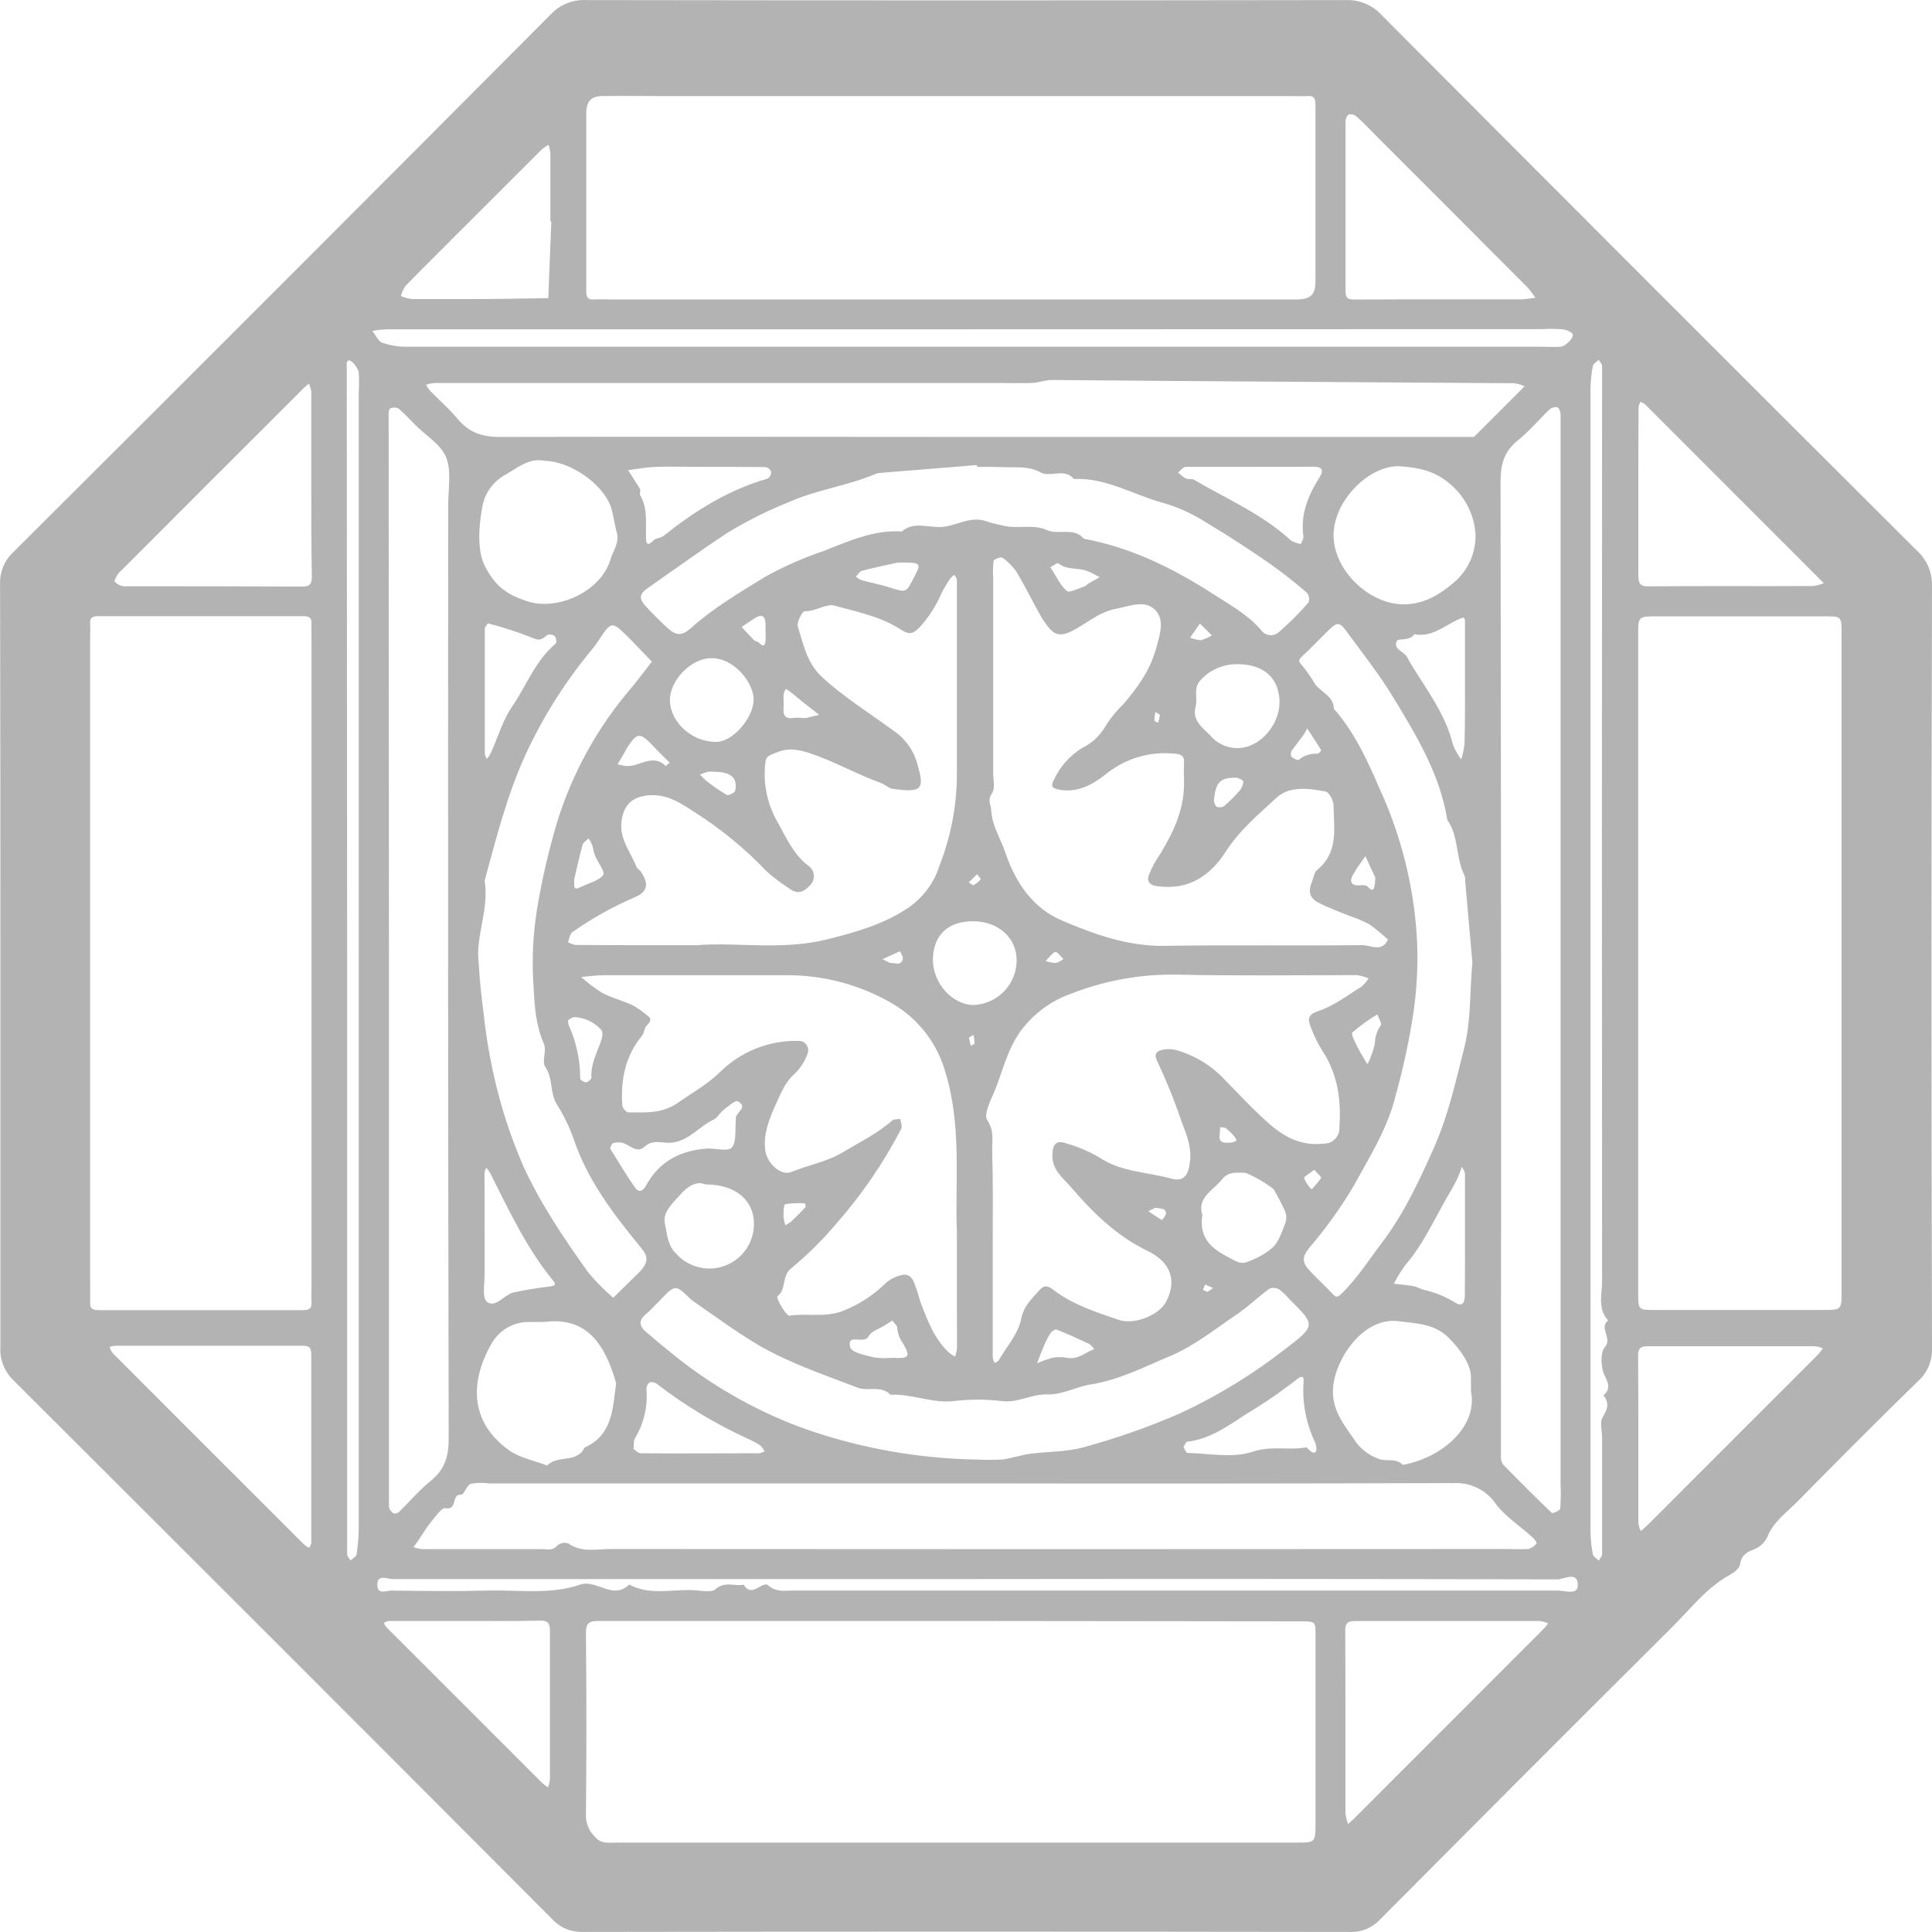 <svg width="25" height="25" viewBox="0 0 25 25" fill="none" xmlns="http://www.w3.org/2000/svg">
<path opacity="0.3" d="M0.005 12.48C0.005 10.843 0.005 9.205 0.001 7.568C-0.003 7.487 0.011 7.406 0.042 7.332C0.073 7.257 0.121 7.19 0.181 7.136C2.501 4.824 4.816 2.508 7.125 0.188C7.184 0.124 7.257 0.074 7.338 0.042C7.419 0.01 7.506 -0.004 7.593 0.001C10.866 0.006 14.141 0.006 17.417 0.001C17.504 -0.002 17.59 0.014 17.671 0.048C17.751 0.082 17.823 0.133 17.881 0.198C20.183 2.509 22.488 4.816 24.798 7.118C24.863 7.176 24.916 7.248 24.951 7.328C24.985 7.408 25.002 7.495 25 7.583C24.991 10.871 24.991 14.159 25 17.446C25.003 17.527 24.988 17.608 24.956 17.682C24.924 17.756 24.876 17.823 24.815 17.876C24.289 18.389 23.77 18.91 23.255 19.434C23.114 19.576 22.945 19.693 22.868 19.891C22.834 19.961 22.776 20.016 22.704 20.046C22.602 20.084 22.534 20.123 22.516 20.244C22.508 20.295 22.438 20.349 22.384 20.379C22.087 20.541 21.885 20.808 21.653 21.039C20.383 22.303 19.117 23.571 17.854 24.842C17.802 24.897 17.739 24.939 17.669 24.966C17.599 24.993 17.523 25.004 17.448 24.999C14.148 24.994 10.848 24.994 7.547 24.999C7.473 25.002 7.398 24.989 7.329 24.961C7.26 24.933 7.198 24.89 7.147 24.835C4.827 22.507 2.502 20.183 0.175 17.862C0.117 17.807 0.072 17.739 0.042 17.665C0.013 17.591 0 17.511 0.005 17.431C0.005 15.781 0.005 14.131 0.005 12.48ZM12.311 20.975H10.264C9.427 20.975 8.59 20.975 7.753 20.975C7.617 20.975 7.58 21.003 7.582 21.143C7.59 21.93 7.59 22.716 7.582 23.501C7.582 23.551 7.593 23.6 7.613 23.645C7.632 23.691 7.661 23.732 7.697 23.766C7.779 23.865 7.878 23.843 7.976 23.843H16.785C17.017 23.843 17.022 23.843 17.023 23.594C17.023 22.783 17.023 21.972 17.023 21.16C17.023 20.983 17.023 20.981 16.833 20.98L12.311 20.975ZM1.166 12.444V16.582C1.166 16.672 1.169 16.762 1.166 16.852C1.162 16.942 1.209 16.953 1.284 16.953C2.161 16.953 3.037 16.953 3.914 16.953C3.991 16.953 4.036 16.941 4.031 16.851C4.026 16.774 4.031 16.697 4.031 16.619V8.305C4.031 8.228 4.027 8.151 4.031 8.073C4.036 7.982 3.987 7.973 3.912 7.973C3.036 7.973 2.159 7.973 1.282 7.973C1.205 7.973 1.159 7.984 1.166 8.074C1.17 8.138 1.166 8.203 1.166 8.268V12.444ZM12.366 1.243H8.503C8.271 1.243 8.039 1.239 7.807 1.243C7.645 1.243 7.587 1.307 7.586 1.475C7.586 2.236 7.586 2.996 7.586 3.756C7.586 3.829 7.593 3.88 7.684 3.875C7.761 3.87 7.839 3.875 7.916 3.875H16.608C16.672 3.875 16.737 3.875 16.801 3.875C16.963 3.867 17.021 3.81 17.022 3.643C17.022 2.882 17.022 2.122 17.022 1.362C17.022 1.289 17.015 1.237 16.924 1.243C16.86 1.247 16.795 1.243 16.73 1.243H12.366ZM23.83 12.463V8.207C23.83 7.975 23.83 7.975 23.614 7.975H21.448C21.2 7.975 21.198 7.975 21.198 8.212V16.719C21.198 16.951 21.198 16.951 21.414 16.951H23.58C23.828 16.951 23.83 16.951 23.83 16.714V12.463ZM12.588 19.195H6.323C6.245 19.184 6.167 19.186 6.091 19.201C6.038 19.221 6.003 19.345 5.967 19.341C5.835 19.331 5.925 19.549 5.763 19.516C5.715 19.506 5.633 19.628 5.575 19.697C5.518 19.765 5.465 19.857 5.41 19.937C5.391 19.965 5.37 19.991 5.351 20.019C5.385 20.032 5.42 20.041 5.456 20.045C5.971 20.045 6.487 20.045 7.003 20.045C7.075 20.045 7.153 20.073 7.216 19.995C7.235 19.98 7.258 19.97 7.282 19.966C7.307 19.962 7.331 19.964 7.355 19.973C7.528 20.094 7.721 20.044 7.905 20.044C11.76 20.047 15.614 20.047 19.468 20.044C19.572 20.044 19.675 20.05 19.777 20.044C19.821 20.032 19.858 20.005 19.885 19.969C19.89 19.963 19.854 19.912 19.83 19.892C19.675 19.751 19.487 19.631 19.36 19.467C19.302 19.378 19.221 19.306 19.126 19.258C19.031 19.21 18.925 19.187 18.819 19.191C16.741 19.197 14.664 19.199 12.588 19.195ZM12.846 16.1C12.846 16.59 12.846 17.08 12.846 17.57C12.851 17.593 12.859 17.616 12.871 17.637C12.888 17.627 12.912 17.62 12.922 17.604C13.024 17.428 13.175 17.261 13.213 17.071C13.246 16.898 13.349 16.811 13.445 16.7C13.508 16.627 13.555 16.631 13.634 16.693C13.885 16.885 14.184 16.979 14.479 17.08C14.677 17.146 14.995 17.021 15.088 16.847C15.231 16.58 15.157 16.336 14.85 16.187C14.444 15.991 14.133 15.683 13.85 15.352C13.757 15.245 13.611 15.134 13.618 14.949C13.618 14.807 13.669 14.75 13.793 14.794C13.942 14.836 14.086 14.896 14.22 14.974C14.503 15.167 14.838 15.164 15.148 15.249C15.322 15.298 15.38 15.209 15.4 15.017C15.42 14.825 15.342 14.657 15.28 14.486C15.192 14.226 15.088 13.972 14.971 13.724C14.921 13.625 14.994 13.598 15.021 13.59C15.089 13.571 15.161 13.571 15.228 13.59C15.465 13.659 15.678 13.79 15.847 13.97C16.036 14.163 16.22 14.363 16.423 14.541C16.627 14.72 16.848 14.832 17.127 14.798C17.155 14.799 17.183 14.794 17.209 14.784C17.234 14.773 17.257 14.757 17.277 14.737C17.296 14.717 17.311 14.693 17.32 14.667C17.33 14.641 17.334 14.613 17.332 14.586C17.355 14.247 17.315 13.922 17.129 13.625C17.064 13.525 17.009 13.418 16.967 13.306C16.937 13.223 16.89 13.139 17.054 13.085C17.255 13.02 17.433 12.881 17.617 12.768C17.653 12.737 17.684 12.701 17.709 12.66C17.663 12.641 17.614 12.627 17.564 12.618C16.791 12.618 16.017 12.629 15.244 12.612C14.775 12.602 14.309 12.684 13.872 12.854C13.61 12.944 13.38 13.111 13.213 13.334C13.024 13.591 12.972 13.884 12.854 14.156C12.81 14.254 12.728 14.425 12.776 14.497C12.87 14.635 12.836 14.767 12.839 14.899C12.851 15.3 12.846 15.7 12.846 16.1ZM15.321 10.078C15.318 10.014 15.318 9.949 15.321 9.886C15.33 9.788 15.297 9.759 15.195 9.752C15.035 9.736 14.873 9.752 14.719 9.799C14.566 9.847 14.422 9.924 14.299 10.026C14.144 10.147 13.953 10.258 13.725 10.221C13.616 10.205 13.588 10.177 13.641 10.083C13.72 9.915 13.847 9.774 14.006 9.677C14.12 9.622 14.216 9.536 14.284 9.43C14.354 9.313 14.44 9.205 14.538 9.11C14.72 8.897 14.88 8.679 14.959 8.394C15.009 8.216 15.07 8.031 14.959 7.904C14.827 7.755 14.631 7.84 14.443 7.877C14.211 7.922 14.056 8.074 13.866 8.168C13.742 8.228 13.656 8.228 13.573 8.123C13.534 8.076 13.499 8.026 13.468 7.973C13.363 7.785 13.267 7.591 13.158 7.407C13.108 7.333 13.045 7.268 12.972 7.217C12.953 7.202 12.862 7.235 12.857 7.257C12.848 7.334 12.846 7.412 12.852 7.489V10.002C12.852 10.091 12.88 10.202 12.837 10.264C12.775 10.354 12.821 10.406 12.826 10.484C12.838 10.691 12.948 10.851 13.009 11.032C13.139 11.418 13.367 11.754 13.742 11.912C14.162 12.09 14.597 12.248 15.075 12.239C15.926 12.226 16.777 12.239 17.628 12.23C17.736 12.23 17.882 12.328 17.96 12.158C17.883 12.086 17.802 12.019 17.717 11.959C17.632 11.915 17.544 11.878 17.454 11.849C17.322 11.794 17.186 11.746 17.06 11.68C16.934 11.614 16.928 11.525 16.983 11.391C17.002 11.347 17.007 11.288 17.039 11.261C17.323 11.035 17.261 10.72 17.256 10.424C17.256 10.361 17.2 10.252 17.154 10.243C16.934 10.2 16.683 10.166 16.512 10.328C16.28 10.543 16.038 10.744 15.862 11.019C15.663 11.329 15.382 11.525 14.975 11.467C14.857 11.451 14.842 11.39 14.867 11.322C14.907 11.221 14.959 11.126 15.022 11.037C15.19 10.751 15.335 10.461 15.321 10.077V10.078ZM20.194 12.444V5.673C20.194 5.57 20.194 5.467 20.194 5.364C20.194 5.33 20.176 5.281 20.153 5.271C20.135 5.267 20.117 5.268 20.099 5.272C20.082 5.277 20.066 5.285 20.052 5.297C19.912 5.431 19.788 5.582 19.637 5.702C19.461 5.845 19.417 6.012 19.417 6.235C19.424 10.362 19.426 14.489 19.422 18.616C19.422 18.693 19.422 18.77 19.422 18.848C19.42 18.884 19.43 18.92 19.45 18.951C19.657 19.163 19.866 19.373 20.081 19.577C20.091 19.588 20.186 19.546 20.189 19.522C20.197 19.419 20.199 19.316 20.194 19.213V12.444ZM5.033 12.386V19.195C5.033 19.299 5.033 19.402 5.033 19.505C5.037 19.521 5.045 19.536 5.055 19.549C5.065 19.562 5.078 19.574 5.092 19.582C5.104 19.585 5.116 19.585 5.128 19.583C5.139 19.581 5.151 19.576 5.16 19.568C5.298 19.433 5.425 19.283 5.574 19.162C5.76 19.012 5.81 18.834 5.806 18.598C5.798 14.574 5.796 10.55 5.8 6.527C5.8 6.321 5.844 6.096 5.773 5.918C5.707 5.753 5.514 5.639 5.377 5.502C5.305 5.429 5.235 5.353 5.157 5.286C5.125 5.271 5.088 5.27 5.055 5.282C5.041 5.282 5.029 5.322 5.029 5.345C5.029 5.422 5.029 5.5 5.029 5.577L5.033 12.386ZM12.382 15.937C12.355 15.307 12.449 14.587 12.235 13.88C12.133 13.512 11.895 13.197 11.569 12.999C11.149 12.748 10.667 12.617 10.177 12.619C9.391 12.619 8.605 12.619 7.82 12.619C7.72 12.619 7.62 12.634 7.52 12.642C7.604 12.718 7.695 12.787 7.791 12.847C7.916 12.913 8.058 12.948 8.187 13.008C8.25 13.044 8.311 13.086 8.367 13.133C8.444 13.183 8.417 13.22 8.367 13.273C8.336 13.303 8.338 13.365 8.309 13.401C8.091 13.662 8.031 13.97 8.052 14.299C8.052 14.333 8.1 14.394 8.13 14.394C8.352 14.394 8.567 14.415 8.774 14.269C8.953 14.142 9.146 14.037 9.307 13.882C9.441 13.747 9.601 13.641 9.777 13.57C9.953 13.499 10.142 13.465 10.332 13.469C10.353 13.468 10.374 13.473 10.393 13.482C10.412 13.492 10.428 13.506 10.439 13.524C10.45 13.541 10.457 13.562 10.458 13.583C10.46 13.604 10.455 13.625 10.446 13.644C10.412 13.735 10.359 13.818 10.291 13.887C10.151 14.005 10.096 14.169 10.025 14.321C9.948 14.497 9.875 14.684 9.903 14.89C9.926 15.051 10.104 15.221 10.238 15.166C10.458 15.076 10.695 15.036 10.905 14.911C11.115 14.785 11.353 14.669 11.546 14.499C11.569 14.479 11.614 14.485 11.649 14.478C11.655 14.522 11.678 14.576 11.661 14.609C11.43 15.053 11.146 15.467 10.815 15.842C10.64 16.049 10.447 16.239 10.238 16.412C10.111 16.513 10.18 16.678 10.063 16.772C10.034 16.795 10.176 17.032 10.218 17.025C10.439 16.99 10.654 17.051 10.889 16.97C11.095 16.892 11.284 16.774 11.443 16.621C11.511 16.553 11.6 16.509 11.695 16.494C11.811 16.488 11.833 16.614 11.867 16.705C11.887 16.761 11.899 16.82 11.921 16.876C12.008 17.102 12.095 17.329 12.277 17.5C12.303 17.521 12.33 17.54 12.359 17.555C12.371 17.521 12.379 17.486 12.383 17.45C12.382 16.974 12.382 16.498 12.382 15.937V15.937ZM9.019 12.231C9.517 12.188 10.116 12.303 10.708 12.154C11.071 12.064 11.422 11.965 11.742 11.754C11.941 11.621 12.089 11.424 12.159 11.195C12.301 10.831 12.377 10.444 12.382 10.053C12.382 9.293 12.382 8.533 12.382 7.772C12.382 7.683 12.382 7.592 12.382 7.502C12.382 7.481 12.361 7.46 12.35 7.439C12.33 7.451 12.312 7.466 12.296 7.484C12.257 7.544 12.219 7.606 12.186 7.67C12.114 7.839 12.014 7.994 11.889 8.129C11.791 8.223 11.742 8.201 11.638 8.135C11.385 7.975 11.084 7.916 10.799 7.837C10.692 7.806 10.552 7.914 10.412 7.909C10.383 7.909 10.306 8.054 10.324 8.109C10.397 8.337 10.438 8.573 10.633 8.757C10.917 9.02 11.243 9.221 11.549 9.446C11.706 9.548 11.821 9.704 11.87 9.884C11.9 9.998 11.948 10.139 11.886 10.194C11.824 10.248 11.67 10.22 11.559 10.209C11.504 10.204 11.455 10.152 11.399 10.132C11.085 10.018 10.795 9.851 10.475 9.745C10.311 9.692 10.188 9.675 10.029 9.745C9.952 9.779 9.91 9.781 9.902 9.88C9.874 10.14 9.928 10.401 10.056 10.628C10.171 10.83 10.261 11.05 10.455 11.199C10.476 11.212 10.495 11.231 10.508 11.253C10.521 11.274 10.529 11.299 10.531 11.325C10.533 11.35 10.529 11.376 10.52 11.399C10.51 11.423 10.495 11.444 10.476 11.461C10.398 11.549 10.313 11.575 10.212 11.496C10.109 11.43 10.011 11.356 9.919 11.274C9.643 10.984 9.333 10.729 8.995 10.514C8.814 10.396 8.632 10.269 8.39 10.292C8.171 10.312 8.065 10.423 8.041 10.642C8.018 10.861 8.161 11.029 8.237 11.22C8.246 11.242 8.276 11.255 8.291 11.276C8.396 11.431 8.386 11.536 8.221 11.607C7.934 11.73 7.661 11.883 7.406 12.062C7.373 12.085 7.368 12.147 7.349 12.191C7.38 12.209 7.414 12.221 7.449 12.228C7.943 12.231 8.437 12.231 9.019 12.231ZM12.62 5.654H19.073L19.647 5.08L19.728 4.998C19.685 4.979 19.64 4.966 19.594 4.959C17.602 4.945 15.609 4.935 13.616 4.917C13.52 4.917 13.438 4.953 13.348 4.956C13.219 4.96 13.09 4.956 12.961 4.956H5.62C5.584 4.96 5.548 4.967 5.514 4.978C5.527 5.006 5.544 5.032 5.564 5.056C5.681 5.175 5.81 5.288 5.916 5.414C6.065 5.596 6.237 5.656 6.477 5.654C8.525 5.649 10.572 5.654 12.62 5.654ZM12.62 18.886C12.736 18.892 12.852 18.892 12.968 18.886C13.088 18.872 13.204 18.829 13.323 18.813C13.555 18.781 13.8 18.79 14.024 18.727C14.45 18.611 14.867 18.464 15.272 18.288C15.764 18.059 16.229 17.773 16.656 17.437C17.028 17.154 17.016 17.138 16.691 16.818C16.65 16.769 16.604 16.724 16.553 16.685C16.533 16.674 16.512 16.667 16.49 16.666C16.468 16.664 16.445 16.668 16.425 16.676C16.284 16.779 16.159 16.902 16.016 17C15.735 17.189 15.464 17.409 15.156 17.541C14.817 17.682 14.486 17.857 14.111 17.915C13.923 17.945 13.745 18.051 13.548 18.044C13.352 18.037 13.17 18.157 12.961 18.13C12.755 18.105 12.548 18.105 12.342 18.13C12.061 18.162 11.801 18.034 11.523 18.048C11.401 17.922 11.232 18.008 11.097 17.956C10.675 17.794 10.241 17.647 9.848 17.425C9.544 17.248 9.261 17.038 8.97 16.837C8.893 16.781 8.811 16.664 8.738 16.669C8.666 16.673 8.584 16.787 8.512 16.855C8.464 16.899 8.424 16.95 8.374 16.991C8.278 17.068 8.248 17.139 8.36 17.235C8.492 17.349 8.626 17.459 8.762 17.568C9.273 17.972 9.848 18.29 10.463 18.506C11.156 18.743 11.882 18.871 12.614 18.886H12.62ZM12.642 6.041V6.018L11.405 6.118C11.38 6.119 11.356 6.123 11.333 6.131C10.97 6.286 10.574 6.335 10.21 6.496C9.933 6.607 9.665 6.741 9.411 6.896C9.065 7.124 8.729 7.368 8.39 7.604C8.263 7.692 8.261 7.748 8.381 7.872C8.452 7.95 8.526 8.019 8.599 8.091C8.735 8.223 8.807 8.246 8.941 8.127C9.235 7.864 9.568 7.669 9.901 7.464C10.142 7.33 10.394 7.219 10.654 7.131C10.979 7.004 11.304 6.854 11.669 6.877C11.824 6.743 12.013 6.83 12.184 6.819C12.37 6.807 12.537 6.684 12.731 6.736C12.835 6.77 12.94 6.796 13.047 6.814C13.209 6.832 13.393 6.791 13.533 6.854C13.696 6.931 13.892 6.814 14.025 6.971C14.637 7.085 15.181 7.353 15.699 7.687C15.916 7.828 16.145 7.952 16.317 8.151C16.33 8.17 16.346 8.185 16.365 8.197C16.384 8.208 16.405 8.216 16.427 8.218C16.449 8.221 16.471 8.219 16.493 8.212C16.514 8.205 16.533 8.194 16.549 8.179C16.685 8.061 16.813 7.933 16.931 7.797C16.939 7.776 16.942 7.754 16.939 7.732C16.935 7.71 16.927 7.689 16.913 7.672C16.755 7.534 16.59 7.405 16.419 7.285C16.16 7.106 15.897 6.933 15.627 6.773C15.457 6.662 15.272 6.575 15.078 6.515C14.683 6.414 14.323 6.178 13.896 6.198C13.773 6.051 13.586 6.182 13.468 6.114C13.309 6.027 13.153 6.052 12.994 6.045C12.871 6.041 12.755 6.041 12.639 6.041H12.642ZM19.054 12.47C19.024 12.132 18.992 11.769 18.96 11.407C18.962 11.381 18.959 11.354 18.951 11.329C18.834 11.103 18.881 10.825 18.728 10.61C18.633 10.015 18.325 9.511 18.02 9.01C17.849 8.729 17.643 8.469 17.449 8.203C17.326 8.033 17.312 8.035 17.15 8.196C17.049 8.296 16.952 8.4 16.847 8.495C16.799 8.54 16.801 8.559 16.847 8.608C16.909 8.683 16.965 8.763 17.014 8.847C17.091 8.961 17.257 9.002 17.26 9.171C17.569 9.522 17.737 9.944 17.922 10.365C18.168 10.949 18.309 11.572 18.338 12.205C18.35 12.531 18.33 12.858 18.278 13.18C18.224 13.515 18.151 13.848 18.06 14.175C17.957 14.6 17.724 14.966 17.519 15.342C17.35 15.627 17.157 15.896 16.942 16.147C16.85 16.261 16.846 16.334 16.942 16.437C17.039 16.541 17.144 16.637 17.241 16.74C17.281 16.783 17.301 16.796 17.353 16.746C17.56 16.546 17.712 16.305 17.884 16.078C18.171 15.699 18.366 15.277 18.557 14.847C18.747 14.417 18.839 13.981 18.951 13.543C19.034 13.208 19.018 12.85 19.051 12.47H19.054ZM6.193 12.44C6.207 12.698 6.231 12.904 6.258 13.115C6.292 13.432 6.347 13.746 6.423 14.056C6.508 14.404 6.623 14.745 6.765 15.075C6.989 15.57 7.295 16.021 7.61 16.463C7.709 16.582 7.818 16.692 7.935 16.793L8.236 16.498C8.253 16.481 8.273 16.463 8.29 16.444C8.387 16.334 8.39 16.262 8.3 16.152C7.945 15.72 7.604 15.278 7.423 14.738C7.367 14.58 7.294 14.429 7.204 14.288C7.113 14.138 7.159 13.957 7.056 13.806C7.008 13.734 7.077 13.592 7.038 13.506C6.934 13.274 6.918 13.026 6.906 12.792C6.879 12.44 6.895 12.087 6.953 11.739C7.016 11.368 7.101 11.002 7.208 10.642C7.404 10.006 7.729 9.417 8.161 8.911C8.257 8.798 8.344 8.678 8.435 8.561L8.169 8.285L8.141 8.257C7.915 8.032 7.915 8.032 7.741 8.294C7.72 8.324 7.7 8.355 7.677 8.384C7.326 8.802 7.032 9.265 6.803 9.76C6.56 10.289 6.422 10.844 6.271 11.396C6.331 11.767 6.153 12.12 6.193 12.44ZM12.575 4.261H5.002C4.941 4.264 4.879 4.271 4.818 4.282C4.861 4.336 4.895 4.419 4.95 4.436C5.055 4.472 5.165 4.489 5.276 4.487C10.17 4.487 15.064 4.487 19.958 4.487C20.035 4.487 20.112 4.492 20.19 4.487C20.267 4.481 20.382 4.358 20.345 4.313C20.299 4.278 20.243 4.259 20.186 4.259C20.109 4.254 20.031 4.254 19.954 4.259L12.575 4.261ZM4.028 18.731C4.028 18.331 4.028 17.931 4.028 17.532C4.028 17.454 4.015 17.414 3.926 17.414C3.114 17.414 2.302 17.414 1.49 17.414C1.465 17.416 1.442 17.422 1.418 17.429C1.427 17.457 1.439 17.483 1.456 17.507C2.203 18.256 2.951 19.004 3.7 19.751C3.782 19.833 3.863 19.916 3.946 19.996C3.963 20.009 3.981 20.02 4.001 20.029C4.013 20.01 4.022 19.99 4.028 19.969C4.028 19.556 4.028 19.143 4.028 18.731ZM17.41 22.304C17.41 22.691 17.41 23.078 17.41 23.465C17.416 23.513 17.428 23.559 17.445 23.604C17.473 23.578 17.501 23.552 17.527 23.527L19.962 21.09C19.988 21.065 20.009 21.035 20.034 21.008C20.001 20.993 19.967 20.982 19.931 20.976C19.132 20.976 18.332 20.976 17.533 20.976C17.427 20.976 17.406 21.014 17.407 21.11C17.41 21.505 17.41 21.903 17.41 22.304ZM4.028 6.262C4.028 5.863 4.028 5.465 4.028 5.066C4.023 5.031 4.012 4.997 3.997 4.964C3.97 4.987 3.941 5.008 3.92 5.032C3.138 5.813 2.356 6.594 1.576 7.376C1.556 7.392 1.538 7.411 1.523 7.431C1.505 7.462 1.474 7.516 1.484 7.525C1.514 7.559 1.554 7.58 1.599 7.586C2.372 7.586 3.14 7.586 3.911 7.59C4.018 7.59 4.035 7.55 4.035 7.457C4.028 7.058 4.028 6.66 4.028 6.262ZM18.642 3.874C18.989 3.874 19.338 3.874 19.684 3.874C19.746 3.87 19.807 3.863 19.868 3.853C19.837 3.806 19.802 3.76 19.765 3.718C19.111 3.061 18.456 2.406 17.801 1.751C17.719 1.669 17.64 1.585 17.554 1.508C17.541 1.496 17.525 1.487 17.508 1.483C17.49 1.478 17.472 1.477 17.454 1.481C17.431 1.49 17.411 1.54 17.411 1.572C17.411 2.305 17.411 3.042 17.411 3.772C17.411 3.858 17.448 3.877 17.526 3.876C17.895 3.874 18.269 3.874 18.642 3.874ZM21.2 6.39C21.2 6.738 21.2 7.087 21.2 7.433C21.2 7.538 21.209 7.593 21.339 7.587C22.047 7.581 22.755 7.587 23.462 7.583C23.509 7.577 23.556 7.564 23.6 7.546L23.518 7.464L21.335 5.28C21.318 5.261 21.3 5.243 21.28 5.227C21.264 5.216 21.245 5.207 21.226 5.2C21.215 5.221 21.207 5.244 21.203 5.267C21.2 5.644 21.2 6.017 21.2 6.39ZM21.2 18.626C21.2 18.985 21.2 19.346 21.2 19.709C21.205 19.745 21.216 19.779 21.232 19.812C21.259 19.788 21.287 19.766 21.313 19.741L23.523 17.53C23.546 17.504 23.568 17.477 23.588 17.449C23.555 17.434 23.52 17.425 23.484 17.42C22.764 17.42 22.044 17.42 21.324 17.42C21.219 17.42 21.195 17.454 21.197 17.552C21.2 17.905 21.2 18.267 21.2 18.626ZM7.044 17.106C6.98 17.106 6.916 17.106 6.852 17.106C6.752 17.104 6.654 17.129 6.568 17.178C6.482 17.227 6.41 17.299 6.361 17.385C6.08 17.877 6.075 18.4 6.587 18.766C6.727 18.867 6.915 18.899 7.081 18.964C7.211 18.821 7.468 18.941 7.563 18.732C7.932 18.568 7.928 18.221 7.973 17.898C7.818 17.357 7.57 17.039 7.044 17.106ZM7.044 5.963C6.847 5.918 6.687 6.061 6.526 6.151C6.45 6.195 6.386 6.254 6.336 6.326C6.286 6.398 6.254 6.48 6.24 6.566C6.193 6.812 6.175 7.131 6.273 7.322C6.402 7.572 6.533 7.683 6.815 7.778C7.22 7.915 7.78 7.647 7.898 7.243C7.931 7.129 8.018 7.025 7.981 6.891C7.949 6.776 7.939 6.653 7.898 6.541C7.782 6.247 7.371 5.967 7.044 5.963ZM19.034 18C19.034 17.936 19.034 17.872 19.034 17.808C19.027 17.64 18.886 17.451 18.749 17.314C18.561 17.126 18.34 17.129 18.102 17.097C17.643 17.035 17.286 17.576 17.251 17.942C17.221 18.252 17.406 18.449 17.55 18.667C17.626 18.765 17.728 18.838 17.844 18.879C17.939 18.915 18.065 18.862 18.153 18.956C18.677 18.857 19.126 18.451 19.034 18ZM18.164 7.82C18.422 7.82 18.628 7.697 18.815 7.536C18.903 7.461 18.974 7.368 19.022 7.263C19.07 7.158 19.094 7.044 19.094 6.928C19.088 6.8 19.055 6.675 18.998 6.56C18.941 6.445 18.861 6.344 18.763 6.262C18.573 6.096 18.363 6.051 18.124 6.034C17.737 6.007 17.26 6.46 17.256 6.925C17.255 7.374 17.711 7.82 18.164 7.82ZM20.581 12.386V13.933C20.581 15.894 20.581 17.854 20.581 19.814C20.582 19.914 20.592 20.014 20.611 20.112C20.617 20.143 20.662 20.167 20.688 20.195C20.703 20.167 20.731 20.14 20.731 20.112C20.731 19.609 20.731 19.106 20.731 18.603C20.731 18.513 20.698 18.402 20.739 18.337C20.804 18.233 20.826 18.154 20.749 18.056C20.884 17.938 20.76 17.837 20.737 17.724C20.718 17.631 20.713 17.492 20.766 17.434C20.87 17.314 20.685 17.185 20.809 17.087C20.669 16.932 20.731 16.748 20.731 16.577C20.728 12.734 20.728 8.891 20.731 5.048C20.731 4.944 20.731 4.841 20.731 4.738C20.731 4.71 20.703 4.683 20.688 4.655C20.661 4.682 20.615 4.706 20.611 4.737C20.592 4.836 20.582 4.935 20.581 5.035C20.581 7.485 20.581 9.935 20.581 12.386ZM6.033 20.975C5.7 20.975 5.367 20.975 5.033 20.975C5.01 20.979 4.988 20.988 4.967 21C4.976 21.02 4.986 21.038 4.999 21.055L5.625 21.681C6.089 22.146 6.552 22.608 7.013 23.069C7.037 23.09 7.063 23.111 7.09 23.129C7.103 23.096 7.112 23.061 7.116 23.025C7.116 22.384 7.116 21.742 7.116 21.1C7.116 21.001 7.088 20.969 6.988 20.971C6.675 20.979 6.354 20.975 6.033 20.975ZM4.492 12.421V19.805C4.492 19.908 4.492 20.012 4.492 20.114C4.492 20.141 4.521 20.166 4.537 20.192C4.564 20.165 4.615 20.14 4.615 20.109C4.632 19.998 4.641 19.885 4.642 19.772C4.642 14.876 4.642 9.979 4.642 5.083C4.647 4.993 4.647 4.902 4.642 4.813C4.626 4.766 4.599 4.724 4.564 4.69C4.55 4.675 4.531 4.666 4.51 4.663C4.505 4.663 4.488 4.68 4.487 4.69C4.487 4.793 4.487 4.896 4.487 5L4.492 12.421ZM12.655 20.433C10.128 20.433 7.603 20.433 5.081 20.433C5.012 20.433 4.873 20.36 4.883 20.521C4.891 20.638 5.005 20.581 5.069 20.582C5.481 20.587 5.893 20.593 6.306 20.582C6.719 20.571 7.116 20.639 7.511 20.504C7.72 20.435 7.932 20.709 8.142 20.504C8.429 20.659 8.74 20.549 9.038 20.582C9.115 20.59 9.215 20.603 9.259 20.564C9.376 20.458 9.504 20.528 9.624 20.506C9.731 20.686 9.866 20.449 9.94 20.514C10.046 20.607 10.154 20.582 10.262 20.582C13.56 20.582 16.858 20.582 20.155 20.582C20.245 20.582 20.409 20.64 20.416 20.525C20.427 20.319 20.235 20.438 20.153 20.437C17.654 20.431 15.154 20.43 12.655 20.433ZM7.134 2.868H7.122C7.122 2.572 7.122 2.276 7.122 1.98C7.117 1.944 7.11 1.909 7.098 1.874C7.07 1.89 7.043 1.907 7.017 1.927L5.843 3.1C5.643 3.3 5.442 3.499 5.245 3.702C5.219 3.742 5.199 3.785 5.188 3.831C5.232 3.85 5.278 3.863 5.325 3.87C5.595 3.87 5.866 3.87 6.135 3.87C6.455 3.87 6.774 3.862 7.095 3.858L7.134 2.868ZM9.126 15.326C9.021 15.28 8.909 15.34 8.806 15.455C8.702 15.571 8.574 15.688 8.603 15.825C8.632 15.963 8.635 16.113 8.75 16.223C8.828 16.311 8.932 16.372 9.046 16.399C9.161 16.427 9.281 16.418 9.39 16.375C9.5 16.332 9.593 16.256 9.659 16.159C9.724 16.061 9.758 15.945 9.756 15.828C9.752 15.531 9.52 15.326 9.126 15.326ZM12.591 11.921C12.27 11.921 12.08 12.096 12.072 12.406C12.065 12.715 12.318 13.002 12.598 13.005C12.746 12.999 12.886 12.937 12.989 12.831C13.093 12.726 13.152 12.585 13.155 12.437C13.162 12.143 12.923 11.921 12.591 11.921ZM15.558 15.723C15.514 16.011 15.665 16.15 15.889 16.265C15.966 16.304 16.044 16.365 16.129 16.332C16.254 16.291 16.371 16.226 16.471 16.141C16.549 16.064 16.589 15.936 16.633 15.825C16.649 15.776 16.648 15.723 16.629 15.675C16.585 15.577 16.535 15.481 16.481 15.388C16.369 15.302 16.247 15.23 16.117 15.176C16.006 15.176 15.894 15.153 15.808 15.267C15.692 15.408 15.487 15.499 15.558 15.723ZM16.007 8.594C15.922 8.594 15.837 8.611 15.758 8.644C15.679 8.677 15.608 8.725 15.549 8.787C15.43 8.895 15.503 9.025 15.471 9.142C15.424 9.33 15.564 9.415 15.666 9.523C15.715 9.579 15.776 9.622 15.845 9.649C15.914 9.676 15.989 9.686 16.062 9.677C16.34 9.647 16.577 9.34 16.556 9.048C16.535 8.755 16.338 8.594 16.007 8.594ZM16.19 6.041C15.908 6.041 15.626 6.041 15.344 6.041C15.31 6.041 15.277 6.089 15.244 6.113C15.274 6.143 15.307 6.169 15.343 6.191C15.374 6.205 15.42 6.191 15.45 6.208C15.876 6.457 16.334 6.653 16.703 6.992C16.744 7.016 16.788 7.032 16.833 7.04C16.845 7.006 16.87 6.971 16.866 6.94C16.826 6.655 16.926 6.412 17.074 6.178C17.135 6.081 17.109 6.041 16.997 6.039C16.728 6.041 16.459 6.041 16.19 6.041ZM9.067 6.041C8.875 6.041 8.68 6.035 8.49 6.041C8.369 6.045 8.248 6.068 8.127 6.083C8.179 6.164 8.232 6.245 8.282 6.328C8.293 6.347 8.274 6.384 8.282 6.405C8.385 6.577 8.353 6.766 8.359 6.951C8.359 7.033 8.376 7.077 8.457 6.992C8.487 6.961 8.55 6.964 8.585 6.935C8.992 6.612 9.426 6.338 9.933 6.193C9.947 6.184 9.959 6.172 9.967 6.157C9.975 6.143 9.979 6.126 9.979 6.109C9.975 6.094 9.966 6.079 9.955 6.068C9.943 6.057 9.928 6.049 9.913 6.044C9.631 6.041 9.349 6.041 9.067 6.041ZM9.274 9.6C9.483 9.595 9.746 9.295 9.752 9.058C9.759 8.849 9.507 8.512 9.204 8.517C8.938 8.517 8.657 8.814 8.669 9.074C8.681 9.359 8.968 9.607 9.274 9.6ZM8.198 18.749C8.222 18.764 8.256 18.805 8.29 18.805C8.803 18.81 9.316 18.805 9.829 18.805C9.852 18.8 9.875 18.791 9.895 18.779C9.879 18.75 9.859 18.724 9.835 18.701C9.786 18.67 9.734 18.643 9.681 18.619C9.264 18.429 8.871 18.193 8.509 17.914C8.496 17.902 8.48 17.894 8.463 17.889C8.445 17.884 8.427 17.883 8.41 17.885C8.396 17.895 8.384 17.908 8.377 17.923C8.369 17.939 8.365 17.955 8.365 17.973C8.384 18.194 8.333 18.416 8.219 18.607C8.198 18.635 8.205 18.679 8.198 18.749ZM15.314 18.724C15.33 18.749 15.347 18.801 15.365 18.801C15.647 18.807 15.95 18.871 16.203 18.787C16.456 18.702 16.676 18.772 16.907 18.728C17.052 18.891 17.048 18.728 17.017 18.664C16.901 18.422 16.849 18.152 16.868 17.884C16.873 17.828 16.862 17.788 16.791 17.841C16.619 17.976 16.441 18.102 16.256 18.218C15.969 18.385 15.714 18.616 15.362 18.656C15.345 18.657 15.334 18.694 15.314 18.724ZM18.957 15.995C18.957 15.726 18.957 15.454 18.957 15.188C18.957 15.157 18.93 15.128 18.916 15.098C18.904 15.131 18.895 15.166 18.88 15.198C18.858 15.254 18.832 15.307 18.803 15.359C18.596 15.695 18.446 16.067 18.184 16.372C18.128 16.448 18.079 16.528 18.036 16.611C18.121 16.622 18.208 16.628 18.292 16.643C18.339 16.652 18.381 16.679 18.426 16.691C18.566 16.722 18.7 16.776 18.822 16.851C18.908 16.909 18.954 16.875 18.955 16.765C18.957 16.509 18.957 16.255 18.957 15.995ZM18.957 8.935V8.052C18.957 7.98 18.94 7.984 18.873 8.014C18.69 8.097 18.527 8.251 18.301 8.207C18.244 8.3 18.096 8.256 18.076 8.292C18.019 8.398 18.167 8.428 18.209 8.504C18.227 8.535 18.242 8.567 18.261 8.598C18.466 8.933 18.708 9.247 18.802 9.639C18.829 9.706 18.864 9.769 18.908 9.826C18.928 9.761 18.943 9.694 18.951 9.626C18.957 9.397 18.957 9.166 18.957 8.935ZM6.271 15.941C6.271 16.12 6.271 16.3 6.271 16.482C6.271 16.608 6.236 16.792 6.301 16.845C6.411 16.932 6.521 16.756 6.642 16.725C6.795 16.692 6.95 16.666 7.106 16.648C7.184 16.637 7.2 16.623 7.16 16.575C6.815 16.153 6.586 15.664 6.344 15.182C6.329 15.157 6.312 15.134 6.294 15.111C6.282 15.131 6.273 15.153 6.269 15.177C6.271 15.428 6.271 15.684 6.271 15.941ZM6.313 8.066C6.313 8.072 6.274 8.107 6.273 8.143C6.273 8.685 6.273 9.218 6.273 9.756C6.278 9.779 6.287 9.801 6.299 9.821C6.318 9.799 6.335 9.775 6.349 9.749C6.442 9.545 6.504 9.321 6.63 9.138C6.815 8.868 6.928 8.547 7.19 8.329C7.205 8.317 7.198 8.252 7.179 8.232C7.165 8.221 7.149 8.214 7.132 8.212C7.115 8.209 7.097 8.211 7.081 8.217C7.02 8.267 6.985 8.299 6.89 8.254C6.702 8.179 6.509 8.116 6.313 8.066ZM7.895 14.862C8.004 15.034 8.106 15.212 8.225 15.377C8.263 15.431 8.32 15.417 8.362 15.338C8.526 15.034 8.798 14.89 9.136 14.863C9.25 14.853 9.421 14.907 9.469 14.85C9.534 14.773 9.509 14.618 9.522 14.494C9.521 14.481 9.521 14.469 9.522 14.456C9.543 14.386 9.677 14.321 9.548 14.251C9.517 14.233 9.426 14.313 9.37 14.357C9.313 14.401 9.286 14.463 9.231 14.489C9.047 14.575 8.922 14.757 8.7 14.785C8.58 14.801 8.454 14.733 8.338 14.84C8.222 14.947 8.117 14.763 7.996 14.784C7.972 14.784 7.942 14.784 7.925 14.798C7.908 14.812 7.904 14.84 7.895 14.862ZM7.354 13.198C7.351 13.216 7.351 13.234 7.354 13.252C7.455 13.473 7.508 13.713 7.508 13.957C7.508 13.974 7.562 14.008 7.586 14.005C7.61 14.003 7.654 13.963 7.653 13.943C7.641 13.765 7.73 13.615 7.782 13.456C7.795 13.416 7.802 13.352 7.782 13.328C7.737 13.278 7.684 13.238 7.623 13.209C7.563 13.18 7.498 13.164 7.431 13.161C7.408 13.159 7.378 13.187 7.354 13.199V13.198ZM11.548 17.088L11.445 17.152C11.375 17.197 11.272 17.226 11.24 17.29C11.183 17.406 10.947 17.241 11.003 17.436C11.023 17.504 11.201 17.536 11.313 17.566C11.39 17.575 11.467 17.577 11.545 17.57C11.765 17.582 11.788 17.56 11.682 17.378C11.639 17.318 11.614 17.248 11.609 17.175C11.608 17.15 11.572 17.124 11.548 17.089V17.088ZM11.62 7.279C11.51 7.303 11.333 7.34 11.156 7.385C11.124 7.393 11.101 7.436 11.074 7.462C11.097 7.48 11.123 7.496 11.151 7.508C11.266 7.54 11.383 7.561 11.498 7.597C11.723 7.669 11.723 7.675 11.816 7.492C11.93 7.279 11.93 7.279 11.62 7.279ZM14.161 17.456C14.13 17.425 14.114 17.4 14.093 17.39C13.954 17.325 13.816 17.261 13.674 17.205C13.656 17.197 13.612 17.224 13.596 17.247C13.564 17.296 13.537 17.348 13.514 17.402C13.48 17.48 13.451 17.557 13.419 17.641C13.484 17.612 13.551 17.588 13.619 17.57C13.682 17.558 13.746 17.558 13.809 17.57C13.917 17.591 13.998 17.538 14.083 17.493C14.104 17.48 14.131 17.47 14.161 17.456ZM8.669 9.872C8.596 9.8 8.521 9.728 8.451 9.653C8.287 9.479 8.246 9.477 8.13 9.653C8.097 9.704 8.071 9.758 8.041 9.808C8.024 9.836 8.007 9.862 7.991 9.89C8.026 9.9 8.062 9.907 8.098 9.912C8.27 9.929 8.441 9.742 8.615 9.912C8.615 9.91 8.648 9.882 8.669 9.869V9.872ZM7.431 11.378C7.423 11.511 7.431 11.519 7.539 11.467C7.632 11.422 7.754 11.395 7.806 11.32C7.833 11.28 7.734 11.158 7.699 11.07C7.68 11.026 7.677 10.977 7.662 10.932C7.649 10.903 7.634 10.875 7.617 10.849C7.59 10.876 7.547 10.899 7.539 10.931C7.498 11.077 7.465 11.23 7.431 11.374V11.378ZM17.821 13.128C17.707 13.195 17.6 13.273 17.5 13.36C17.479 13.381 17.535 13.486 17.565 13.547C17.603 13.625 17.651 13.697 17.694 13.772C17.738 13.688 17.77 13.598 17.79 13.506C17.791 13.42 17.818 13.337 17.868 13.267C17.883 13.244 17.845 13.187 17.822 13.124L17.821 13.128ZM13.592 7.343C13.67 7.456 13.718 7.575 13.804 7.646C13.838 7.676 13.951 7.614 14.027 7.591C14.049 7.584 14.066 7.563 14.087 7.55C14.134 7.522 14.182 7.496 14.23 7.469C14.178 7.442 14.126 7.412 14.076 7.392C13.955 7.34 13.807 7.382 13.695 7.289C13.684 7.279 13.639 7.311 13.593 7.339L13.592 7.343ZM10.39 9.291C10.403 9.292 10.416 9.292 10.429 9.291C10.486 9.278 10.543 9.264 10.6 9.25C10.552 9.212 10.503 9.173 10.455 9.137L10.223 8.95C10.206 8.936 10.187 8.926 10.169 8.914C10.156 8.934 10.146 8.956 10.141 8.979C10.136 9.03 10.141 9.082 10.141 9.133C10.131 9.236 10.141 9.314 10.277 9.288C10.315 9.286 10.352 9.287 10.39 9.291ZM16.006 10.064C15.791 10.06 15.734 10.118 15.71 10.338C15.707 10.355 15.709 10.373 15.714 10.391C15.72 10.408 15.729 10.424 15.74 10.437C15.756 10.444 15.774 10.447 15.791 10.446C15.809 10.445 15.825 10.44 15.84 10.43C15.909 10.372 15.973 10.309 16.032 10.24C16.066 10.206 16.085 10.161 16.088 10.113C16.082 10.086 16.017 10.07 16.006 10.064ZM9.237 9.987C9.211 9.984 9.185 9.984 9.159 9.987C9.125 9.997 9.091 10.009 9.058 10.023C9.081 10.05 9.107 10.076 9.135 10.1C9.221 10.168 9.311 10.231 9.405 10.287C9.426 10.299 9.51 10.256 9.514 10.23C9.547 10.064 9.459 9.987 9.237 9.987ZM17.796 11.354C17.774 11.306 17.719 11.193 17.668 11.079C17.614 11.157 17.554 11.234 17.506 11.322C17.457 11.409 17.486 11.462 17.594 11.457C17.619 11.453 17.645 11.453 17.671 11.457C17.719 11.472 17.79 11.628 17.796 11.354ZM9.906 8.182C9.906 8.145 9.906 8.104 9.906 8.069C9.9 7.961 9.849 7.944 9.764 8.001L9.597 8.113C9.65 8.17 9.702 8.229 9.757 8.284C9.773 8.299 9.804 8.299 9.819 8.315C9.862 8.358 9.896 8.377 9.906 8.295C9.908 8.258 9.908 8.22 9.906 8.182V8.182ZM16.915 9.427C16.901 9.455 16.885 9.483 16.868 9.51C16.817 9.58 16.762 9.646 16.713 9.717C16.707 9.729 16.703 9.742 16.703 9.756C16.703 9.769 16.707 9.783 16.713 9.794C16.739 9.816 16.791 9.843 16.808 9.831C16.841 9.803 16.879 9.782 16.92 9.769C16.961 9.755 17.005 9.75 17.048 9.754C17.062 9.754 17.098 9.713 17.096 9.709C17.041 9.616 16.981 9.527 16.915 9.427V9.427ZM10.139 15.674C10.139 15.723 10.139 15.736 10.139 15.751C10.145 15.786 10.153 15.82 10.161 15.855C10.188 15.841 10.214 15.825 10.238 15.807C10.302 15.747 10.364 15.685 10.422 15.621C10.43 15.613 10.418 15.571 10.415 15.571C10.332 15.566 10.247 15.569 10.164 15.581C10.145 15.582 10.139 15.663 10.139 15.674ZM17.007 15.137C16.947 15.184 16.87 15.225 16.875 15.246C16.898 15.3 16.931 15.349 16.972 15.391C17.017 15.345 17.059 15.295 17.096 15.242C17.1 15.231 17.048 15.184 17.007 15.137ZM15.784 14.672C15.759 14.795 15.849 14.794 15.938 14.784C15.961 14.779 15.982 14.77 16.002 14.759C15.995 14.74 15.985 14.723 15.973 14.706C15.941 14.668 15.905 14.633 15.867 14.602C15.848 14.587 15.815 14.59 15.789 14.585L15.784 14.672ZM15.682 8.223L15.527 8.068C15.484 8.129 15.443 8.19 15.4 8.251C15.443 8.268 15.488 8.279 15.535 8.285C15.586 8.271 15.636 8.25 15.682 8.222V8.223ZM14.947 15.63L14.859 15.673C14.917 15.712 14.973 15.75 15.033 15.787C15.057 15.766 15.075 15.74 15.087 15.71C15.088 15.699 15.087 15.687 15.082 15.676C15.078 15.666 15.072 15.656 15.063 15.649C15.025 15.638 14.986 15.632 14.947 15.63V15.63ZM11.42 12.412C11.483 12.441 11.509 12.463 11.534 12.461C11.589 12.461 11.668 12.499 11.682 12.404C11.687 12.375 11.659 12.341 11.646 12.309L11.42 12.412ZM13.531 12.436C13.573 12.451 13.617 12.459 13.661 12.461C13.697 12.45 13.73 12.434 13.76 12.411C13.725 12.378 13.688 12.316 13.656 12.319C13.625 12.322 13.586 12.38 13.531 12.435V12.436ZM12.536 11.417C12.56 11.432 12.587 11.46 12.598 11.454C12.633 11.435 12.665 11.408 12.691 11.377C12.691 11.372 12.661 11.334 12.644 11.312L12.536 11.417ZM12.598 13.392C12.57 13.409 12.539 13.42 12.539 13.43C12.544 13.464 12.552 13.498 12.563 13.531C12.58 13.522 12.611 13.512 12.611 13.502C12.61 13.465 12.606 13.428 12.598 13.392ZM14.95 9.213C14.943 9.249 14.938 9.286 14.937 9.323C14.937 9.334 14.968 9.343 14.985 9.352C14.996 9.319 15.005 9.285 15.009 9.251C15.012 9.245 14.979 9.234 14.95 9.213ZM15.594 16.622L15.566 16.69C15.586 16.698 15.611 16.718 15.628 16.714C15.653 16.702 15.676 16.685 15.695 16.665L15.594 16.622Z" fill="black"/>
</svg>
